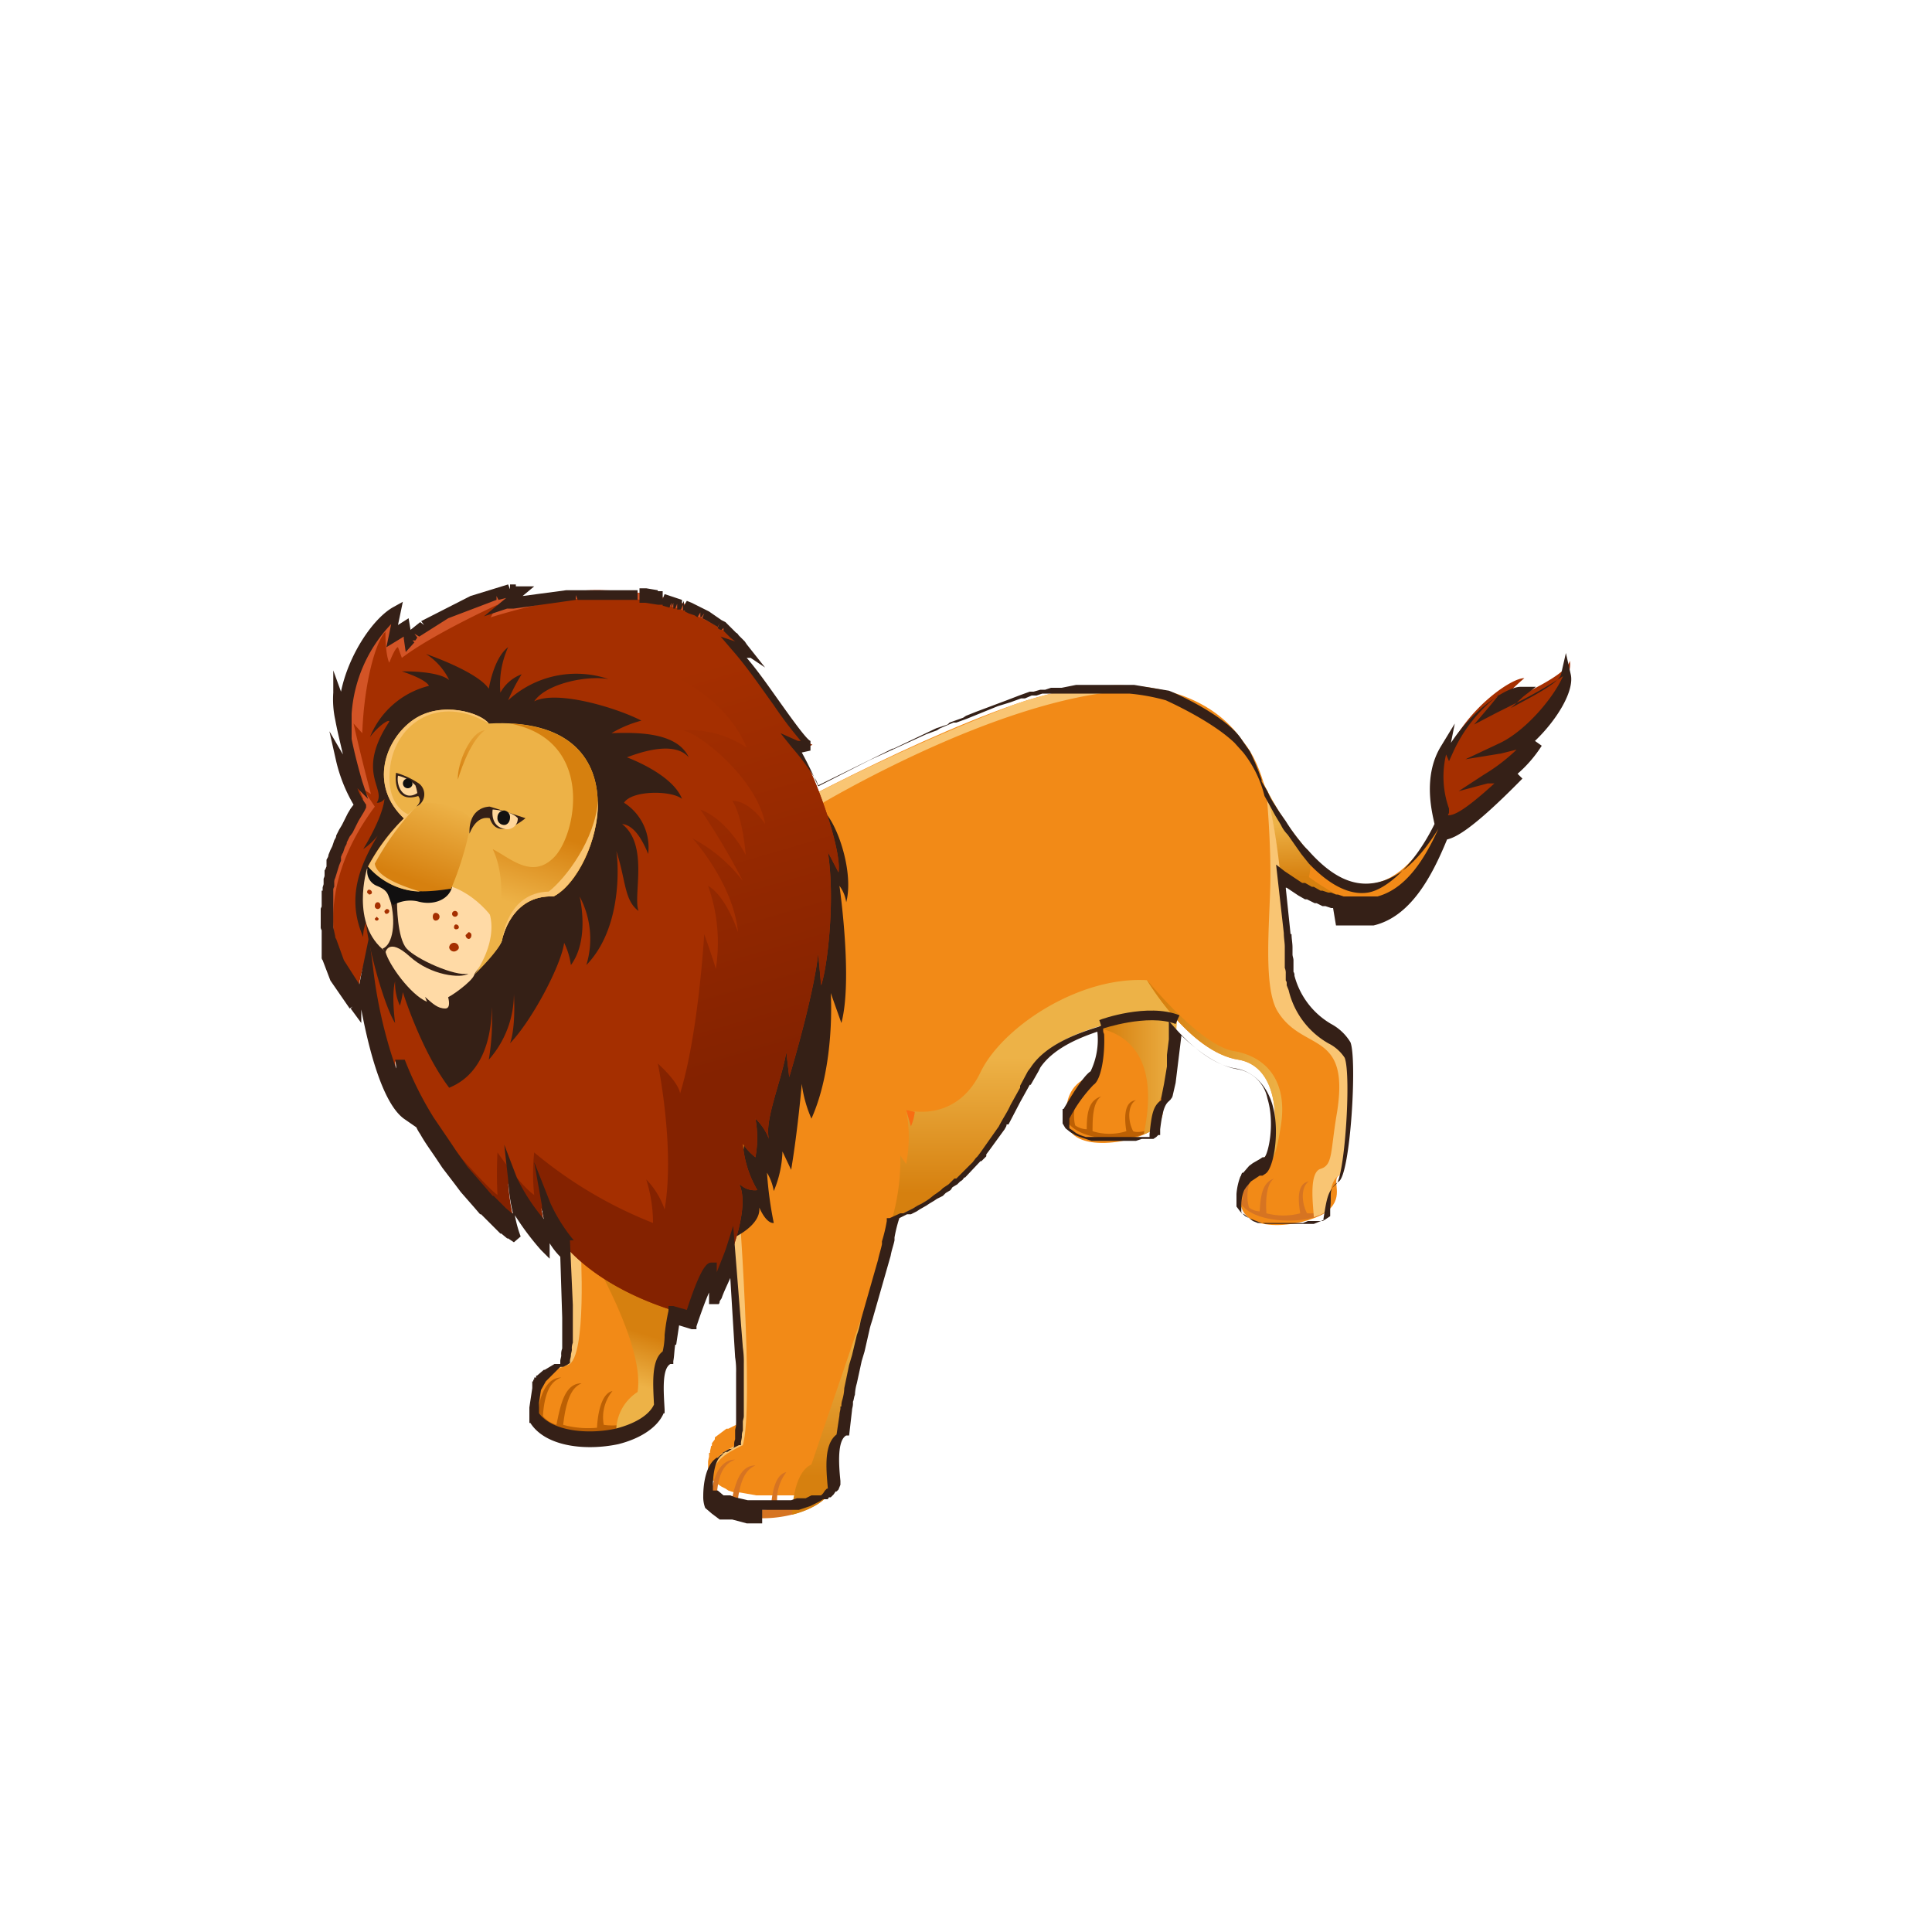 <svg xmlns="http://www.w3.org/2000/svg" xmlns:xlink="http://www.w3.org/1999/xlink" viewBox="0 0 200 200"><defs><style>.cls-1{isolation:isolate;}.cls-2{fill:#f28a17;}.cls-3{fill:#a52f00;}.cls-18,.cls-20,.cls-21,.cls-22,.cls-4,.cls-6,.cls-7,.cls-8{mix-blend-mode:multiply;}.cls-4{fill:url(#linear-gradient);}.cls-5{fill:#bc6004;}.cls-6{fill:url(#linear-gradient-2);}.cls-7{fill:url(#linear-gradient-3);}.cls-8{fill:url(#linear-gradient-4);}.cls-9{fill:#f9c573;}.cls-10,.cls-25{fill:none;}.cls-11{fill:#f96d12;}.cls-12{fill:#352016;}.cls-13{fill:#d67422;}.cls-14{fill:#edb247;}.cls-15{fill:#ffdaa6;}.cls-16{fill:#ffd79b;}.cls-17{fill:#111010;}.cls-18{fill:url(#linear-gradient-5);}.cls-19{fill:url(#linear-gradient-6);}.cls-20{fill:url(#linear-gradient-7);}.cls-21{fill:url(#linear-gradient-8);}.cls-22{fill:url(#linear-gradient-9);}.cls-23{fill:url(#linear-gradient-10);}.cls-24{fill:#d35426;}.cls-25{stroke:#000;stroke-miterlimit:10;stroke-width:0.33px;}.cls-26{fill:#352017;}</style><linearGradient id="linear-gradient" x1="136.04" y1="91.45" x2="135.85" y2="85.18" gradientUnits="userSpaceOnUse"><stop offset="0.11" stop-color="#d6800f"/><stop offset="1" stop-color="#edb247"/></linearGradient><linearGradient id="linear-gradient-2" x1="113.76" y1="110.12" x2="121.91" y2="110.12" xlink:href="#linear-gradient"/><linearGradient id="linear-gradient-3" x1="64.8" y1="136.8" x2="62.99" y2="142.44" xlink:href="#linear-gradient"/><linearGradient id="linear-gradient-4" x1="106.62" y1="125.22" x2="106.62" y2="109.5" xlink:href="#linear-gradient"/><linearGradient id="linear-gradient-5" x1="55.78" y1="84.87" x2="53.01" y2="93.51" xlink:href="#linear-gradient"/><linearGradient id="linear-gradient-6" x1="42.02" y1="91.95" x2="45.22" y2="82.87" xlink:href="#linear-gradient"/><linearGradient id="linear-gradient-7" x1="46.47" y1="81.42" x2="51.13" y2="73.47" xlink:href="#linear-gradient"/><linearGradient id="linear-gradient-8" x1="86.95" y1="154.81" x2="86.95" y2="137.28" xlink:href="#linear-gradient"/><linearGradient id="linear-gradient-9" x1="118.71" y1="111.57" x2="132.76" y2="111.57" xlink:href="#linear-gradient"/><linearGradient id="linear-gradient-10" x1="69.88" y1="116.91" x2="57.21" y2="73.47" gradientUnits="userSpaceOnUse"><stop offset="0.09" stop-color="#842200"/><stop offset="1" stop-color="#a52f00"/></linearGradient></defs><g class="cls-1"><g id="Lion_01"><path class="cls-2" d="M129.3,77.8s10.2,26.3,20.2,6.1a1.7,1.7,0,0,0,.7.3c-3,7-6.5,14.3-17.7,6.4A24,24,0,0,1,129.3,77.8Z"/><path class="cls-3" d="M149.5,83.9s-1.6-4.4.5-7.8a2.7,2.7,0,0,0,0,1.5c2-4.3,6.4-7.4,7.8-7.4a30.6,30.6,0,0,0-3.2,3.2c3.1-1.6,7.6-3.5,7.9-5,.5,2.2-3.7,7.6-7.2,9.2,3.4-.6,4.3-2.2,4.3-2.2-1.5,2.6-5.7,5.3-5.7,5.3a9,9,0,0,0,4-2.2c-6.2,6.3-7.4,6.3-8,6.4A1.4,1.4,0,0,0,149.5,83.9Z"/><path class="cls-4" d="M129.3,79.6a24.7,24.7,0,0,0,3.2,11c4.4,3.1,7.6,3.9,10,3.2-1.9.1-4-.9-7-3a7,7,0,0,0,.1-2.5,32,32,0,0,1-5.2-8Z"/><path class="cls-2" d="M100.7,92.9s4.4,7.5,9.5,8.4,3.9,9.3,2.9,9.9-3,1.2-2.7,4.8,7.4,2.3,9.1.8.3-3.1,1.1-3.6,1.8-11.8,1.1-13.7-4.5-2.1-5.8-7-.5-12.3-4.6-17C111.9,80.2,106.7,89.4,100.7,92.9Z"/><path class="cls-5" d="M117.3,117.1c-.7-1.4-.4-2.9.3-3.2-1.3.1-1.2,2-1,3.2a5.8,5.8,0,0,1-3.5,0c0-1.2,0-3,.9-3.6-1.3.4-1.5,1.7-1.5,3.4a2.2,2.2,0,0,1-1.2-.4c-.4-1.6.3-3.6,1-3.9-1.1-.1-1.6,2.2-1.7,3.2a6.4,6.4,0,0,1-.2-.9V116c1.3,2.2,6.3,2.3,8.5,1.2l.6-.4S117.9,117.4,117.3,117.1Z"/><path class="cls-6" d="M113.8,105.1c.1.5.1,1,.2,1.4,2.1.5,6.2,2.4,4.4,10.9a2.4,2.4,0,0,0,1.1-.6c.3-2,.3-3.1,1.1-3.6s1.2-5.6,1.3-9.5C119.7,102.7,116.4,102,113.8,105.1Z"/><path class="cls-2" d="M56.9,112s2.8,21.2,1.5,29c-2.7,1.4-3,2.1-3.1,5.5,2.4,3.6,11.5,2.5,12.9-1-.1-2.1-.4-4.7.9-5.4,1.3-11.3,6.5-22.3,6.1-29l.6.9c.7-2,0-5.5,0-5.5l.6,1.6c.6-1.6,1.1-6.3-1.6-8.5S63.9,93,56.9,112Z"/><path class="cls-5" d="M62.5,147.5a4.3,4.3,0,0,1,.9-3.5c-1,.2-1.5,1.9-1.6,3.8a9.9,9.9,0,0,1-3.5-.3c.4-3.5,1.3-4,1.9-4.3-1.8,0-2.2,2.4-2.6,4.3a3,3,0,0,1-1.4-.9c.2-3,1.1-3.7,1.9-4-1.7,0-2.4,2.4-2.4,4l-.4-.8v.7c2.4,3.6,11.5,2.5,12.9-1A6.6,6.6,0,0,1,62.5,147.5Z"/><path class="cls-7" d="M69.1,140.1a57.1,57.1,0,0,1,1.3-7.2l-9.1-3.5h-.4s5.9,9.8,5.1,14.7a4.8,4.8,0,0,0-2.2,4.3h0c2.1-.5,3.8-1.5,4.4-2.9S67.8,140.8,69.1,140.1Z"/><path class="cls-2" d="M63,120.5s5.8,9.5,22.1,7.4,19.2-13.5,22.1-17.8,12.6-5.5,15.4-4.9,10.2-13.1,8.1-23.5-13.3-13.1-25.6-8.8S76.8,86.2,76.8,86.2C71.1,92.8,63,120.5,63,120.5Z"/><path class="cls-8" d="M121.9,102.1c-7.6-2.7-17.8,3.5-20.4,8.9s-7.7,3.9-7.7,3.9L89.6,127c12.3-3.4,15-13,17.6-16.9s12.6-5.5,15.4-4.9a1.3,1.3,0,0,0,1-.2A23.8,23.8,0,0,0,121.9,102.1Z"/><path class="cls-9" d="M58.4,141c-2.6,1.3-3,2-3.1,5,.2-3.3,1.5-4,3.5-4.7S60.1,129,60.1,129l-1.7-2.4C58.8,132.1,59,137.7,58.4,141Z"/><path class="cls-10" d="M87.2,105.5h-.3"/><path class="cls-2" d="M93.8,114.9h0a14.4,14.4,0,0,1,0,5.6l-.6-.9a22.3,22.3,0,0,1-.8,6.4h0a18.9,18.9,0,0,1-.5,2.3h0l-.6,2c0,.2-.1.4-.1.6a22.9,22.9,0,0,0-.8,2.8l-.3.9-.9,3.3a1.9,1.9,0,0,1-.2.7c0,.2-.1.4-.1.6l-.2.6-.3,1.4c-.1.3-.1.6-.2.9a3.6,3.6,0,0,0-.2,1.1v.2c-.1.4-.1.8-.2,1.2s-.1.6-.2.8v.2c0,.3-.1.6-.1.9h0c-.1.3-.1.7-.2,1s-.1.7-.1,1-1.1,3.3-.9,5.5h-.1c0,.1,0,.1-.1.1h0l-.2.2-.2.2h-.3a.1.1,0,0,0-.1.1H84.1l-.3.2H78.3l-1.7-.3H76l-.6-.2-.3-.2-.4-.2-.6-.4c-.1,0-.1-.1-.2-.2h-.1l-.2-.2a.3.3,0,0,1-.1-.2l-.2-.3v-.6h0v-.7a4.3,4.3,0,0,1,.1-.5v-.4h.1c0-.3.1-.5.1-.7a.1.1,0,0,0,.1-.1v-.2l.3-.4v-.2l1.2-.9h.2l.8-.4a29.1,29.1,0,0,0,.3-6.2v-1.5h0v-.5h0a8.6,8.6,0,0,0-.1-1.6V138a1.7,1.7,0,0,1-.1-.7c-.1-1.8-.2-3.7-.4-5.4s-.1-.8-.1-1.2v-.3c0-.4-.1-.8-.1-1.2h0a3.4,3.4,0,0,1-.1-1h0v-.6h0c0-.4-.1-.7-.1-1v-.4c-.1-.4-.1-.7-.2-1.1v-.3l-.5-4.2a49.4,49.4,0,0,1,2.7-6.3h0a20.8,20.8,0,0,1,5.3-6.9"/><path class="cls-11" d="M93.8,114.9l.5,1.7a5.4,5.4,0,0,0,.4-1.5"/><path class="cls-9" d="M83,82.9l1,.9s22.9-14,36.9-12.2c-4.5-1.2-10-.7-15.8,1.3A210.1,210.1,0,0,0,83,82.9Z"/><path class="cls-9" d="M75.4,124.7c.7,6.6,1.9,19.2,1,24.8-2.6,1.3-3,2-3.1,4.8.5-2.8.9-3.4,3.6-4.7,1.2-4.1-.5-26.3-.5-26.3Z"/><path class="cls-12" d="M75.8,128.2s3-1.3,2.8-3.2c.8,1.8,1.5,1.6,1.5,1.6a38.6,38.6,0,0,1-.7-5.2,5.3,5.3,0,0,1,.7,1.9,11.4,11.4,0,0,0,.9-4.1l.9,1.9c.7-4.2,1.1-8.9,1.1-8.9a13,13,0,0,0,1,3.6c2.5-5.6,2-13,2-13l1.1,3.1c1.2-4.5-.2-14.2-.2-14.2a3.7,3.7,0,0,1,.7,1.7c.9-3.4-1.3-9.4-3-9.9C79.5,94.8,75.8,128.2,75.8,128.2Z"/><path class="cls-13" d="M80.5,156a4.7,4.7,0,0,1,.9-3.6c-1.1.2-1.5,2-1.6,3.8a9,9,0,0,1-3.5-.2c.3-3.5,1.3-4,1.9-4.3-1.8,0-2.2,2.4-2.6,4.3a3.3,3.3,0,0,1-1.4-1c.1-2.9,1.1-3.6,1.9-3.9-1.8,0-2.4,2.4-2.5,3.9l-.3-.7v.6c2.4,3.7,11.5,2.5,12.9-.9A7.1,7.1,0,0,1,80.5,156Z"/><path class="cls-3" d="M71.7,136.2S59.5,133.7,56,125a32.1,32.1,0,0,1,.5,3.2,24.5,24.5,0,0,1-4-5.8c.4,3.9,1.1,4.9,1.1,4.9-5.4-3.7-12-14.6-12.7-17.5a8.9,8.9,0,0,0,1.3,4.4c-3.2-2.3-4.6-14.1-4.6-14.1a16.4,16.4,0,0,0-.6,3.1c-1.6-2.3-7.4-7.6.6-20.5-1-2.2-2.7-8.9-2.5-10.9l.7,1.9c.1-4.3,3.1-9.3,5.4-10.5l-.6,2.6,1.5-.9c.5,2.7.1,1.6.1,1.6.7-1.8,8.4-5.6,12-5.7l-1.8,1.5c2.5-.8,18.7-4,25.1,5.2L76.2,67c3.3,3.9,6.9,9.9,7.9,10.1a2.1,2.1,0,0,1-1.7,0c1.8,2.4,4.8,10.9,4.4,13.2l-1.1-2.1c.8,5.1-.1,12.2-.7,13.8l-.3-3.3c-.5,4.6-3,12.8-3,12.8l-.3-2.6c-.5,3-2.3,7.1-1.8,9a5.6,5.6,0,0,0-1.4-2.1,11,11,0,0,1,0,4,5.9,5.9,0,0,1-1.3-1.4,11.1,11.1,0,0,0,1.5,4.8,2.2,2.2,0,0,1-1.9-.7c1.6,3.3-2.6,11.3-2.6,11.6v-2.9C73.3,131.2,71.7,136.2,71.7,136.2Z"/><path class="cls-12" d="M41.7,102.7s1.9,6.1,4.8,9.9c4.2-1.7,4.4-6.8,4.4-8.4a25.2,25.2,0,0,1-.3,5.5,10.3,10.3,0,0,0,2.6-6.8c.2,3.7-.4,5.1-.4,5.1,2.3-2.4,5.3-8.1,5.6-10.4a7.5,7.5,0,0,1,.7,2.3c2-2.7.9-7.1.9-7.1a9.3,9.3,0,0,1,.7,7.1C64.5,96,64,89.2,63.8,88.1c1,3,.8,5.1,2.3,6.2-.6-1.6,1.1-6.8-1.7-9,.9.1,1.8.9,2.7,3.1a5.5,5.5,0,0,0-2.5-5.3c.8-1.3,4.9-1.3,6-.4-1-2.6-5.7-4.3-5.7-4.3,2.6-1,5.2-1.4,6.4,0-1.2-2.6-5.3-2.6-8-2.5a12,12,0,0,1,3.1-1.3c-2.5-1.3-8.7-3.2-11.1-2,1.3-1.9,5.6-2.7,7.7-2.3a10.4,10.4,0,0,0-10.4,2.2A20,20,0,0,1,54,69.8a4.2,4.2,0,0,0-2.2,1.9,9.4,9.4,0,0,1,.8-4.7c-1.5,1.1-2,4.3-2,4.3-1.2-1.8-6.5-3.6-6.5-3.6a6.6,6.6,0,0,1,2.4,2.7c-1.2-1-4.9-.9-4.9-.9,2.7.9,2.8,1.5,2.8,1.5a8.9,8.9,0,0,0-6.1,5.3c.9-1.2,2-1.9,2-1.6C36.8,80,40,81.6,39,83.1a.9.9,0,0,0,.8-.4c-.2,2-2.2,5.2-2.2,5.2a6.7,6.7,0,0,0,1.5-1.4c-1.8,3-3.3,6.4-1.5,10.5a3.4,3.4,0,0,1,.3-1.5c.2,2.6,1.9,8.7,3,10.4-.4-3.2,0-4.3,0-4.3a5.6,5.6,0,0,0,.5,2.5A8.7,8.7,0,0,0,41.7,102.7Z"/><path class="cls-14" d="M52,97.2s.9-4.6,5.3-4.4c4.8-2.4,9.6-18.8-6.7-17.9-.8-1.1-4.9-2.4-7.8-.4s-4.7,6.8-.9,10.3S47.8,96.2,52,97.2Z"/><path class="cls-15" d="M38,89.9s-1.8,5.8,1.9,8.6c.3,1.3,2.6,4.5,4.3,5.2l-.2-.5c.8.7,1.3,1.2,2.1,1.2s.1-1.8.1-1.8v.7c.3,0,2.7-1.7,2.9-2.4s2.8-2.7,2.9-3.7-2.1-4.3-5.2-5.4C44.7,93.1,41.1,92.3,38,89.9Z"/><path class="cls-12" d="M41.1,93.5s0,3.6,1,4.7,5,2.9,6.4,2.6c-.8.5-3.9.2-6.1-1.8s-2.5-.4-2.5-.4l-.3-.4c1.1-.4,1.4-2.8.8-5S41.1,93.5,41.1,93.5Z"/><path class="cls-12" d="M43.1,83.5a1.4,1.4,0,0,0,.1-2.5A8.3,8.3,0,0,0,41,80c-.1.6-.2,3.2,2.3,2.4C43.4,82.6,43.7,82.9,43.1,83.5Z"/><path class="cls-16" d="M43.2,82.1a4.5,4.5,0,0,0-.2-.8,3.6,3.6,0,0,0-1.8-1C41,81.4,41.8,83,43.2,82.1Z"/><path class="cls-3" d="M47.5,98.1c0,.2-.3.4-.5.4a.5.5,0,0,1-.5-.4.5.5,0,0,1,.5-.5A.5.5,0,0,1,47.5,98.1Z"/><path class="cls-3" d="M47.5,96c0,.1-.1.2-.3.2A.2.2,0,0,1,47,96c0-.2.1-.3.2-.3A.3.3,0,0,1,47.5,96Z"/><path class="cls-3" d="M38.5,92.4c0,.1-.1.2-.3.2l-.2-.2c0-.2.1-.3.2-.3A.3.3,0,0,1,38.5,92.4Z"/><path class="cls-3" d="M48.8,96.8c0,.2-.1.4-.3.4a.4.4,0,0,1-.3-.4l.3-.3A.3.3,0,0,1,48.8,96.8Z"/><path class="cls-3" d="M45.5,94.9a.4.4,0,0,1-.4.4c-.2,0-.3-.2-.3-.4s.1-.4.3-.4A.4.4,0,0,1,45.5,94.9Z"/><path class="cls-3" d="M47.4,94.6a.3.3,0,0,1-.3.3.3.3,0,0,1,0-.6A.3.3,0,0,1,47.4,94.6Z"/><path class="cls-3" d="M39.2,95.1a.2.2,0,0,1-.4,0l.2-.2Z"/><path class="cls-3" d="M39.4,93.8a.3.3,0,0,1-.6,0c0-.2.1-.4.3-.4S39.4,93.6,39.4,93.8Z"/><path class="cls-3" d="M40.3,94.3a.3.3,0,0,1-.3.3c-.1,0-.2-.1-.2-.3l.2-.2C40.2,94.1,40.3,94.2,40.3,94.3Z"/><path class="cls-17" d="M38.1,89.7s5.8,3.7,8.7,2.1c-.3,1.3-1.9,2-3.6,1.5a3.6,3.6,0,0,0-2.5.4c-.7-.9-.2-1.4-1.7-2A1.6,1.6,0,0,1,38.1,89.7Z"/><path class="cls-3" d="M37.2,83.3a15.9,15.9,0,0,1-1.8-4.6,6.8,6.8,0,0,0,1.4,2C37.9,81.9,38.5,82.8,37.2,83.3Z"/><path class="cls-18" d="M52,97.2s.9-4.6,5.3-4.4c4.5-2.3,9.2-17.2-4.5-17.9,8.8,1.7,6.9,11.4,4.6,13.8s-4.6.1-6.4-.8c1.1,2.2,1.2,6,.2,7.2a2.1,2.1,0,0,0-.6-.8c1.1,3.2-1.5,6.6-1.5,6.6S51.9,98.2,52,97.2Z"/><path class="cls-9" d="M50.6,74.9c-.8-1.1-4.9-2.4-7.8-.4s-4.7,6.8-.9,10.3l.3.4.3-.8s-2.7-.7-2.1-5.1S45.4,71.8,50.6,74.9Z"/><path class="cls-19" d="M38.1,89.7a19.4,19.4,0,0,1,5.5-6.5c1.8-.4,4.6.6,5.2,1.7A33.3,33.3,0,0,1,46.7,92C43.7,92.4,41.1,92.8,38.1,89.7Z"/><path class="cls-9" d="M38.8,89.4a28.3,28.3,0,0,1,4-5.6,21.4,21.4,0,0,0-4.7,5.9,7.4,7.4,0,0,0,5.4,2.6C42.2,91.9,39,90.9,38.8,89.4Z"/><path class="cls-2" d="M118.7,101.4s4.4,7.5,9.5,8.3,3.9,9.4,2.9,10-3.1,1.2-2.7,4.8,7.4,2.3,9.1.8.3-3.1,1.1-3.6,1.8-11.8,1-13.8-4.5-2-5.8-7-1-19.4-5.1-24.1C129.3,81.5,124.7,97.9,118.7,101.4Z"/><path class="cls-13" d="M135.3,125.6c-.7-1.4-.5-2.9.2-3.3-1.3.2-1.1,2.1-.9,3.3a6.8,6.8,0,0,1-3.5,0c-.1-1.3,0-3.1.8-3.6-1.2.4-1.4,1.7-1.5,3.4a1.9,1.9,0,0,1-1.1-.4c-.5-1.6.2-3.6,1-4-1.1,0-1.6,2.2-1.7,3.3l-.2-.9a4,4,0,0,0,0,1.1c1.2,2.1,6.3,2.3,8.5,1.2l.6-.4A5.7,5.7,0,0,1,135.3,125.6Z"/><path class="cls-9" d="M57.3,92.8c2.3-1.2,4.7-5.7,4.6-9.9-.3,4-3.3,8-5.1,9.4-4.3.1-4.8,4.9-4.8,4.9S52.9,92.6,57.3,92.8Z"/><path class="cls-12" d="M48.6,86.3c-.1-2.8,2-2.8,2.1-2.8s3.7,1.2,3.7,1.2-2.9,2.5-3.7,0C50.6,84.7,49.4,84.3,48.6,86.3Z"/><path class="cls-16" d="M51,83.8s-.3,1.7,1.2,2a1.1,1.1,0,0,0,1.4-1.1C52.9,83.9,51,83.8,51,83.8Z"/><path class="cls-17" d="M52.8,84.6c0,.5-.3.8-.6.8a.7.7,0,0,1-.7-.8.7.7,0,0,1,.7-.7A.7.7,0,0,1,52.8,84.6Z"/><path class="cls-17" d="M42.7,81.2a.5.5,0,1,1-.5-.6A.6.6,0,0,1,42.7,81.2Z"/><path class="cls-20" d="M47.4,80.7s1.1-3.9,2.8-5.1C48.7,75.7,47.3,79.1,47.4,80.7Z"/><path class="cls-21" d="M87.1,148.5c.8-7.2,3.2-14.3,4.8-20.2-2.1,6.4-6.8,20-7.9,23.3-2,.9-2,5.2-2,5.2,2-.5,3.7-1.5,4.2-2.8S85.8,149.2,87.1,148.5Z"/><path class="cls-9" d="M133.8,100.9c-.9-3.6-1-12.6-2.7-18.9,0,0,.5,5.3.4,9.6s-.7,10.5.7,13c2.6,4.4,7.6,1.9,6.2,10.6-.7,4.1-.4,5.4-1.7,5.8s-.7,4.2-.7,5h0a5.2,5.2,0,0,0,1.5-.7c.2-2,.3-3.1,1.1-3.6s1.8-11.8,1-13.8S135.1,105.9,133.8,100.9Z"/><path class="cls-22" d="M128.2,109.7c5.1.9,3.9,9.4,2.9,10a4.6,4.6,0,0,0-2.4,2.1,4.4,4.4,0,0,1,2.7-1.8s.5,1,1.2-3.5-1.4-7.1-4.9-7.7-9-7.4-9-7.4S123.1,108.9,128.2,109.7Z"/><path class="cls-9" d="M128.6,122.1Z"/><path class="cls-23" d="M85.7,88.2l1.1,2.1c.4-2.3-2.6-10.8-4.4-13.2a2.1,2.1,0,0,0,1.7,0c-1-.2-4.6-6.2-7.9-10.1l1.3.5c-4.2-6-12.6-6.7-18.6-6.3,5.5,1,12.4,3.7,14.9,7.3,0,0-2.9-2.3-10.1,0,5.1.1,11.4,3.6,13.6,8.9a10.7,10.7,0,0,0-6.7-1.8c1.6.1,7.8,5,8.6,9.7,0,0-1.5-2.4-3.4-2.4,0,0,1,1.2,1.4,5.6,0,0-1.8-3.6-4.7-4.7a70.9,70.9,0,0,1,4.4,7.4,15.8,15.8,0,0,0-5.2-4.4s4.2,4.6,4.7,9.7c0,0-1.2-3.7-3.1-4.8a17.5,17.5,0,0,1,.8,8.6s-.2-.8-1.2-3.6c0,0-.6,10.4-2.5,16.5,0,0,0-1-2.3-3.1,0,0,1.8,8.7.7,15.1a8.2,8.2,0,0,0-1.9-3.1,15.1,15.1,0,0,1,.7,4.5,44.6,44.6,0,0,1-12.3-7.3,20.9,20.9,0,0,0,0,4.4s-1.2-.7-3.8-4.4a42.9,42.9,0,0,0,0,4.4c-1.1-.7-6-6.4-8-8.6,2.6,4.3,6.6,9.8,10.1,12.2,0,0-.7-1-1-4.9a21.7,21.7,0,0,0,3.9,5.8A32.1,32.1,0,0,0,56,125c3.5,8.7,15.7,11.2,15.7,11.2s1.4-5,2.2-5v2.9c0-.3,4.2-8.3,2.6-11.6a2.2,2.2,0,0,0,1.9.7,11.1,11.1,0,0,1-1.5-4.8,5.9,5.9,0,0,0,1.3,1.4,11,11,0,0,0,0-4,5.6,5.6,0,0,1,1.4,2.1c-.5-1.9,1.3-6,1.8-9l.3,2.6s2.5-8.2,3-12.8L85,102C85.6,100.4,86.5,93.3,85.7,88.2Z"/><path class="cls-24" d="M77.2,67h0c-6.6-8.6-22.3-5.5-24.8-4.7l1.8-1.5c-3.4.1-10.6,3.6-11.9,5.5a11.5,11.5,0,0,0-.2-1.4l-1.5.9.6-2.6c-2.3,1.2-5.3,6.2-5.4,10.5l-.7-1.9c-.2,2,1.5,8.7,2.5,10.9-7.9,12.6-2.5,18-.7,20.4C36,101.9,31,94,38.8,83.5l-1.2-1.8.8.5c-1-3.7-1.8-7.3-1.8-7.3l.9,1c.2-5.3,1.4-9.5,2.4-10.5,0,2.6.4,3.2.4,3.2s.6-1.6.9-1.6l.4,1.1c3.3-2.5,9.9-5.5,9.9-5.5l-.7,1.3C55.2,62.6,67.6,58.7,77.2,67Z"/><path class="cls-25" d="M157.9,78.5l-.2.2Z"/><path class="cls-26" d="M78.9,157.7H77.3l-1.5-.4H74.5l-.8-.6-.7-.6a3.2,3.2,0,0,1-.2-1.2h0c0-.4,0-3.1,1.4-4h.1l.2-.2.3-.2.3-.2h.2l.6-.4a.4.4,0,0,0,.1-.3,1.3,1.3,0,0,1,.1-.6v-.9c0-.2.1-.4.1-.6h0v-5.4a8.6,8.6,0,0,0-.1-1.6l-.5-8.2c-.4.9-.7,1.5-.9,2.1l-.2.3a.4.4,0,0,1-.1.3h-1v-1.2c-.4.9-.9,2.3-1.3,3.5v.3h-.5l-1.3-.4-.3,2h-.1c-.1.6-.1,1.2-.2,1.7v.3h-.3c-.9.5-.7,2.9-.6,4.7v.4h-.1c-.6,1.4-2.3,2.6-4.7,3.2h0c-3.3.7-7.5.3-9.1-2.2h-.1V146h0v-.3h0l.3-2V143h.1c0-.1,0-.2.1-.2v-.2h.2v-.2h.1l.7-.6h.1l1-.6H58v-.3h0c0-.2.1-.4.1-.6h0a1.5,1.5,0,0,1,.1-.7v-.7h0v-2.5h0l-.2-6.3a7.6,7.6,0,0,1-1.1-1.4v1.6l-.9-.9a27.8,27.8,0,0,1-2.7-3.6,12.4,12.4,0,0,0,.6,2.2l-.7.6-.6-.4h-.1l-.6-.5h-.1l-.7-.7-.6-.6-.7-.7h-.1l-.6-.7-1.4-1.6h0l-.6-.8-1.3-1.7-.6-.9c-.6-.9-1.2-1.7-1.7-2.6a4.3,4.3,0,0,1-.4-.7l-1.3-.9c-2.3-1.7-3.7-7.6-4.4-11.3v1.4l-1.1-1.5.2-.2h0l-.3.2-2-2.9-.8-2.1a.4.4,0,0,1-.1-.3V96.3a.6.6,0,0,1-.1-.4V94.1c0-.1.1-.2.1-.3V92.2h.1v-.3c0-.1.1-.3.1-.4v-.5c0-.1.1-.2.1-.4v-.5c.1-.1.1-.2.2-.4V89c.1-.2.2-.3.2-.5l.2-.5.2-.4.2-.6c.1-.2.2-.3.2-.5l.3-.6.3-.5.3-.6.3-.6.3-.5.3-.4a16.1,16.1,0,0,1-1.8-4.5l-.7-3.1,1.4,2.4c-.3-1.3-.6-2.5-.8-3.6a10,10,0,0,1-.2-2.8V69.4l.8,2.2c.8-3.9,3.4-7.7,5.5-8.8l.9-.5-.5,2.4,1.1-.7.2,1.2,1-.8.4.3-.3-.4,5.1-2.6,3.9-1.2.2.5v-.5h.3v.4h0v-.4h.3v.2h1.9l-1.2,1,4.5-.6h7.4v1H64.4v0h-1v0H60.7v0h-.9l-.2-.5v.5l-6.4.9h-.7l-2.4.8,2.3-1.9-.8.2-.2-.4v.4L46.4,64l-3,1.9-.5-.3.3.4-.2.3h-.3l.2.2L42,67.5l-.2-1.4h0v-.2l-1.8,1.1.5-2.4a14.9,14.9,0,0,0-4.1,9.3v2.6h0c.3,1.5.7,3,1.1,4.4l.6,1.8-1.1-1.1a6.9,6.9,0,0,0,.9,1.7v.3l-.2.4-.3.5-.3.5-.3.6-.3.6-.3.4-.3.6c0,.2-.1.3-.2.5l-.2.6c-.1.1-.1.2-.2.4v.4l-.2.5-.4,1.3a.9.9,0,0,0-.1.5v.4a.6.6,0,0,0-.1.4V93h0v3l.2.9a.4.4,0,0,0,.1.3l.8,2.2,1.6,2.5c.1-.5.2-1.1.4-2l.6-2.9.4,3a48.4,48.4,0,0,0,2.4,10.6,2.8,2.8,0,0,0-.1-.9h1a35.7,35.7,0,0,0,3,6l1.7,2.5.6.9,1.2,1.7.7.8h0l1.3,1.5.6.7h.1l.6.6.7.7.6.5h.1a19.1,19.1,0,0,1-.5-3.5l-.4-3.6,1.3,3.4a19.8,19.8,0,0,0,2.8,4.3,5.2,5.2,0,0,1-.2-1.4l-.8-4.5,1.7,4.3a17.3,17.3,0,0,0,2.4,3.8H59l.3,6.7V139a1.5,1.5,0,0,0-.1.7h0c0,.2-.1.4-.1.6h0c0,.2-.1.4-.1.6v.2l-.3.2-.4.2H58L56.5,143l-.5.9-.2,1.3v.8h0v.3c1.4,1.9,5.1,2.2,7.9,1.6h0c2-.5,3.5-1.4,4-2.5h0c-.1-2.1-.3-4.6.9-5.5a7.7,7.7,0,0,0,.2-1.5v-.2a21.7,21.7,0,0,1,.4-2.5v-.5h.5l1.4.4c1.6-4.9,2.2-4.9,2.6-4.9h.5v1c.3-.8.7-1.7,1-2.6l.7-2.2,1,12.6a10.3,10.3,0,0,1,.1,1.7v.5h0v4.9h0c0,.2-.1.4-.1.6v.9a1.3,1.3,0,0,0-.1.6c0,.2-.1.5-.1.7v.2h-.2l-.8.4h-.2l-.7.4v.2c-.9.5-1,2.5-1,3.2h0v.5h.5l.6.5h.7l.5.2,1.3.3h4.5l.6-.2h.9l.6-.3h1l.2-.2.2-.3.2-.2h.1c-.2-2.2-.4-4.6.9-5.6l.3-2c0-.3.1-.5.1-.7v-.2h.1a2,2,0,0,1,.1-.7,5,5,0,0,0,.2-1.2l.5-2.4.3-1,.5-2.1a8.3,8.3,0,0,0,.4-1.5l1.8-6.3c.1-.5.3-1.1.4-1.6v-.3a16,16,0,0,0,.5-2.1v-.3h.3l1.1-.5h.3l.6-.3.4-.2.5-.3.4-.2.5-.3.3-.2.5-.4.3-.2.4-.3.2-.2.6-.4.3-.3.3-.3H99l1.5-1.5.2-.2.3-.4.2-.2.3-.4,1.9-2.7c.4-.8.9-1.5,1.2-2.2l1-1.8v-.2l.8-1.5.3-.4c1.5-2.3,4.7-3.5,7-4.2l.5-.2v.6c0,.2.1.3.1.4.1,2.1-.3,4.7-1.1,5.2a15,15,0,0,0-2.5,3.5v1l.3.2.4.3.4.2.6.2H119v-.3c.2-1.8.3-2.9,1.2-3.5h0v-.2l.3-1.5h0l.3-1.8h0v-1.2l.2-1.6h0v-1.9l.8.9c2.1,2.3,4.2,3.7,6.1,4s3.5,1.9,4,4.5-.1,5.9-.9,6.4l-.3.2h-.3l-.6.4-.3.2-.5.6-.2.3h0a4.2,4.2,0,0,0-.3,1.4v1h.1l.3.3.4.2.4.3.5.2h4.7l.5-.2H137v-.2c.3-1.8.4-2.9,1.3-3.6s1.6-11.3.9-13.1a4.3,4.3,0,0,0-1.7-1.5,8.6,8.6,0,0,1-4.1-5.5l-.2-.5v-.2a.4.4,0,0,0-.1-.3v-.7a1.3,1.3,0,0,0-.1-.6V98c0-.4-.1-.9-.1-1.4l-.8-7.1.9.7.9.6.3.2.6.4h.3l.7.4h.2l.7.4h.2l.6.2h.3l.5.2h.2l.6.2h3.5c2.9-.8,4.8-3.7,6.3-7-2.1,3.4-4.2,5.2-6.6,5.6s-4.6-.8-6.9-3.4a7.3,7.3,0,0,1-.8-.9,19.1,19.1,0,0,1-1.5-2.1l-.7-1-.7-1.1a9.3,9.3,0,0,1-.5-1l-.6-1v-.2a28.5,28.5,0,0,0-1.2-2.9h0l-.9-1.3c-1.6-2.4-6.9-4.8-7.5-5l-3.6-.6h-6l-1.5.3h-1.1l-.6.2h-.5l-.7.2h-.4l-1.1.4-1.3.5-3.2,1.2-1,.4-.3.2-1.4.5-.2.2-1.2.4-4.4,2.1h-.1l-7.7,3.8-.2-.5A24.1,24.1,0,0,0,82,77.4l-1.2-1.5,1.8.8h.3A41.1,41.1,0,0,1,80.1,73c-1.3-1.8-2.8-4-4.3-5.7l-1.2-1.4,1.5.5-.5-.4-.3-.3-.4-.4V65h0l-.2.2a.5.5,0,0,1-.4-.2l.2-.5-.2.4-1.2-.7-.4-.2.2-.5-.3.4h-.1v-.5l-.3.5-.3-.2-.6-.2-.4-.2v-.1h-.2v-.6l-.2.5h-.4v-.6l-.2.5h-.2v-.6l-.2.5v-.5l-.2.5-.7-.2v-.1h-.5l-1.3-.2h-.6V60.9h.7v0l1.2.2v.1h.5V62l.2-.5,1.8.6v.5l.2-.4v.5l.3-.5.5.2.6.3.4.2.4.2.4.2,1.3.9.4.2.5.5.3.3.3.3c.2.1.2.2.3.3l.6.6.2.3,1.9,2.4-1.5-1h-.4c1.2,1.4,2.3,3,3.3,4.4s2.9,4.1,3.3,4.2v1l-.9.2c.5.9,1.1,2.1,1.7,3.5l5.3-2.7,5.9-2.7,1.1-.4.3-.2,1.4-.6h.3l1.1-.4,3.2-1.3,1.3-.4,1.1-.4h.4l.7-.3h.5l.6-.2h9a20.9,20.9,0,0,1,3.8.7h0c.2.1,4.7,2.1,7.1,4.4h0l.9,1a11.8,11.8,0,0,1,2.2,4.5l.5.9.6,1.1.6,1a3.6,3.6,0,0,0,.7,1l1.4,2,.8,1c2.1,2.2,4.2,3.3,6.1,3s4.8-2.8,6.9-7.1c-.2-1-1.3-4.9.7-8.1l1.4-2.3-.4,2c2.3-3.5,5.8-5.8,7.2-5.8h1.6l-1.3,1-1.3,1.2c2.2-1.2,5-2.6,5.2-3.5l.5-2.2.5,2.2c.4,1.7-1.4,4.7-3.7,6.9l.7.5a13.3,13.3,0,0,1-2.5,2.9l.5.5c-5.4,5.5-7,6.1-7.8,6.3-1.6,3.9-3.8,8-7.6,8.9h-3.9L138,94h-.2l-.6-.2h-.3l-.6-.3h-.2l-.8-.4h-.2l-.7-.4-.3-.2-.6-.4-.3-.2h-.1l.5,4.8h.1c0,.5.1.9.1,1.4v.7c0,.2.1.4.1.6v1.2a.6.6,0,0,1,.1.4,8.2,8.2,0,0,0,3.8,5,5.2,5.2,0,0,1,2,1.9c.7,1.8,0,13.6-1.2,14.4s-.7,1.3-.9,2.8v.8l-.3.2-.3.2h-.1l-.5.2-.5.2H131l-.7-.2-.5-.2-.5-.2-.5-.4a1,1,0,0,1-.5-.4l-.3-.4v-1.3h0a6.5,6.5,0,0,1,.4-1.8h0c.1-.1.1-.3.2-.4h.1l.6-.7.4-.3.7-.4.3-.2h.2c.4-.4,1.1-3.5.3-6.1a3.8,3.8,0,0,0-3-3c-1.9-.3-3.8-1.5-5.9-3.5l-.6,4.9-.3,1.3c0,.1-.1.2-.1.3h0a.1.1,0,0,0-.1.1l-.2.2c-.5.4-.7,1.3-.9,2.9v.6h-.2l-.2.2-.3.2h-1.2l-.6.2H113l-.6-.2-.6-.2-.5-.2-.5-.3-.5-.4-.3-.5v-1.5h.1c.6-1,2-3.4,2.8-3.9a7.6,7.6,0,0,0,.7-4.1c-2.1.7-4.6,1.8-5.9,3.7l-.2.4-.8,1.4h-.1l-1,1.8-1.2,2.3h-.2c0,.2-.1.3-.2.5l-1.6,2.2-.3.4v.2l-.5.5h-.1l-1.6,1.7h-.1a.8.8,0,0,1-.4.4l-.3.3-.5.3-.2.3-.5.3-.3.3-.6.3-.3.2-.5.3-.3.2-.7.4-.3.2-.6.3h-.4l-.8.4a14.6,14.6,0,0,0-.5,2v.3c-.1.5-.3,1-.4,1.6l-1.8,6.3c-.1.4-.3.9-.4,1.4l-.5,2.2-.3,1-.5,2.3a5,5,0,0,0-.2,1.2c-.1.2-.1.5-.2.7v.2c0,.3-.1.5-.1.7l-.3,2.6h-.3c-.9.5-.8,2.8-.6,4.7v.4l-.2.5-.2.2h-.1l-.2.3-.3.3h-.2c0,.1-.1.1-.1.2h-.5l-.3.2-1,.5-1.2.4H78.9Zm7-3.7h0Zm63.8-75.9a9.8,9.8,0,0,0,.3,5.6v.4c0,.1-.1.2-.1.3h0c.5,0,1.4-.2,4.8-3.3H154l-3,.8,2.6-1.7a18.9,18.9,0,0,0,3.4-2.6l-1.6.4-3.7.6,3.4-1.6c2.7-1.2,5.7-4.7,6.7-7a44.3,44.3,0,0,1-4.9,2.8l-2,1-2.3,1.2,1.7-2,.9-1.1a15.5,15.5,0,0,0-4.7,5.8l-.5,1.1ZM42.5,65.9Zm32.5-1h0ZM54.1,61.5v0Z"/><path class="cls-25" d="M159.6,75.4Z"/><path class="cls-26" d="M114.1,106.5l-.3-.9c.2-.1,5-1.8,8.3-.5l-.4.9C118.8,104.9,114.1,106.5,114.1,106.5Z"/></g></g></svg>